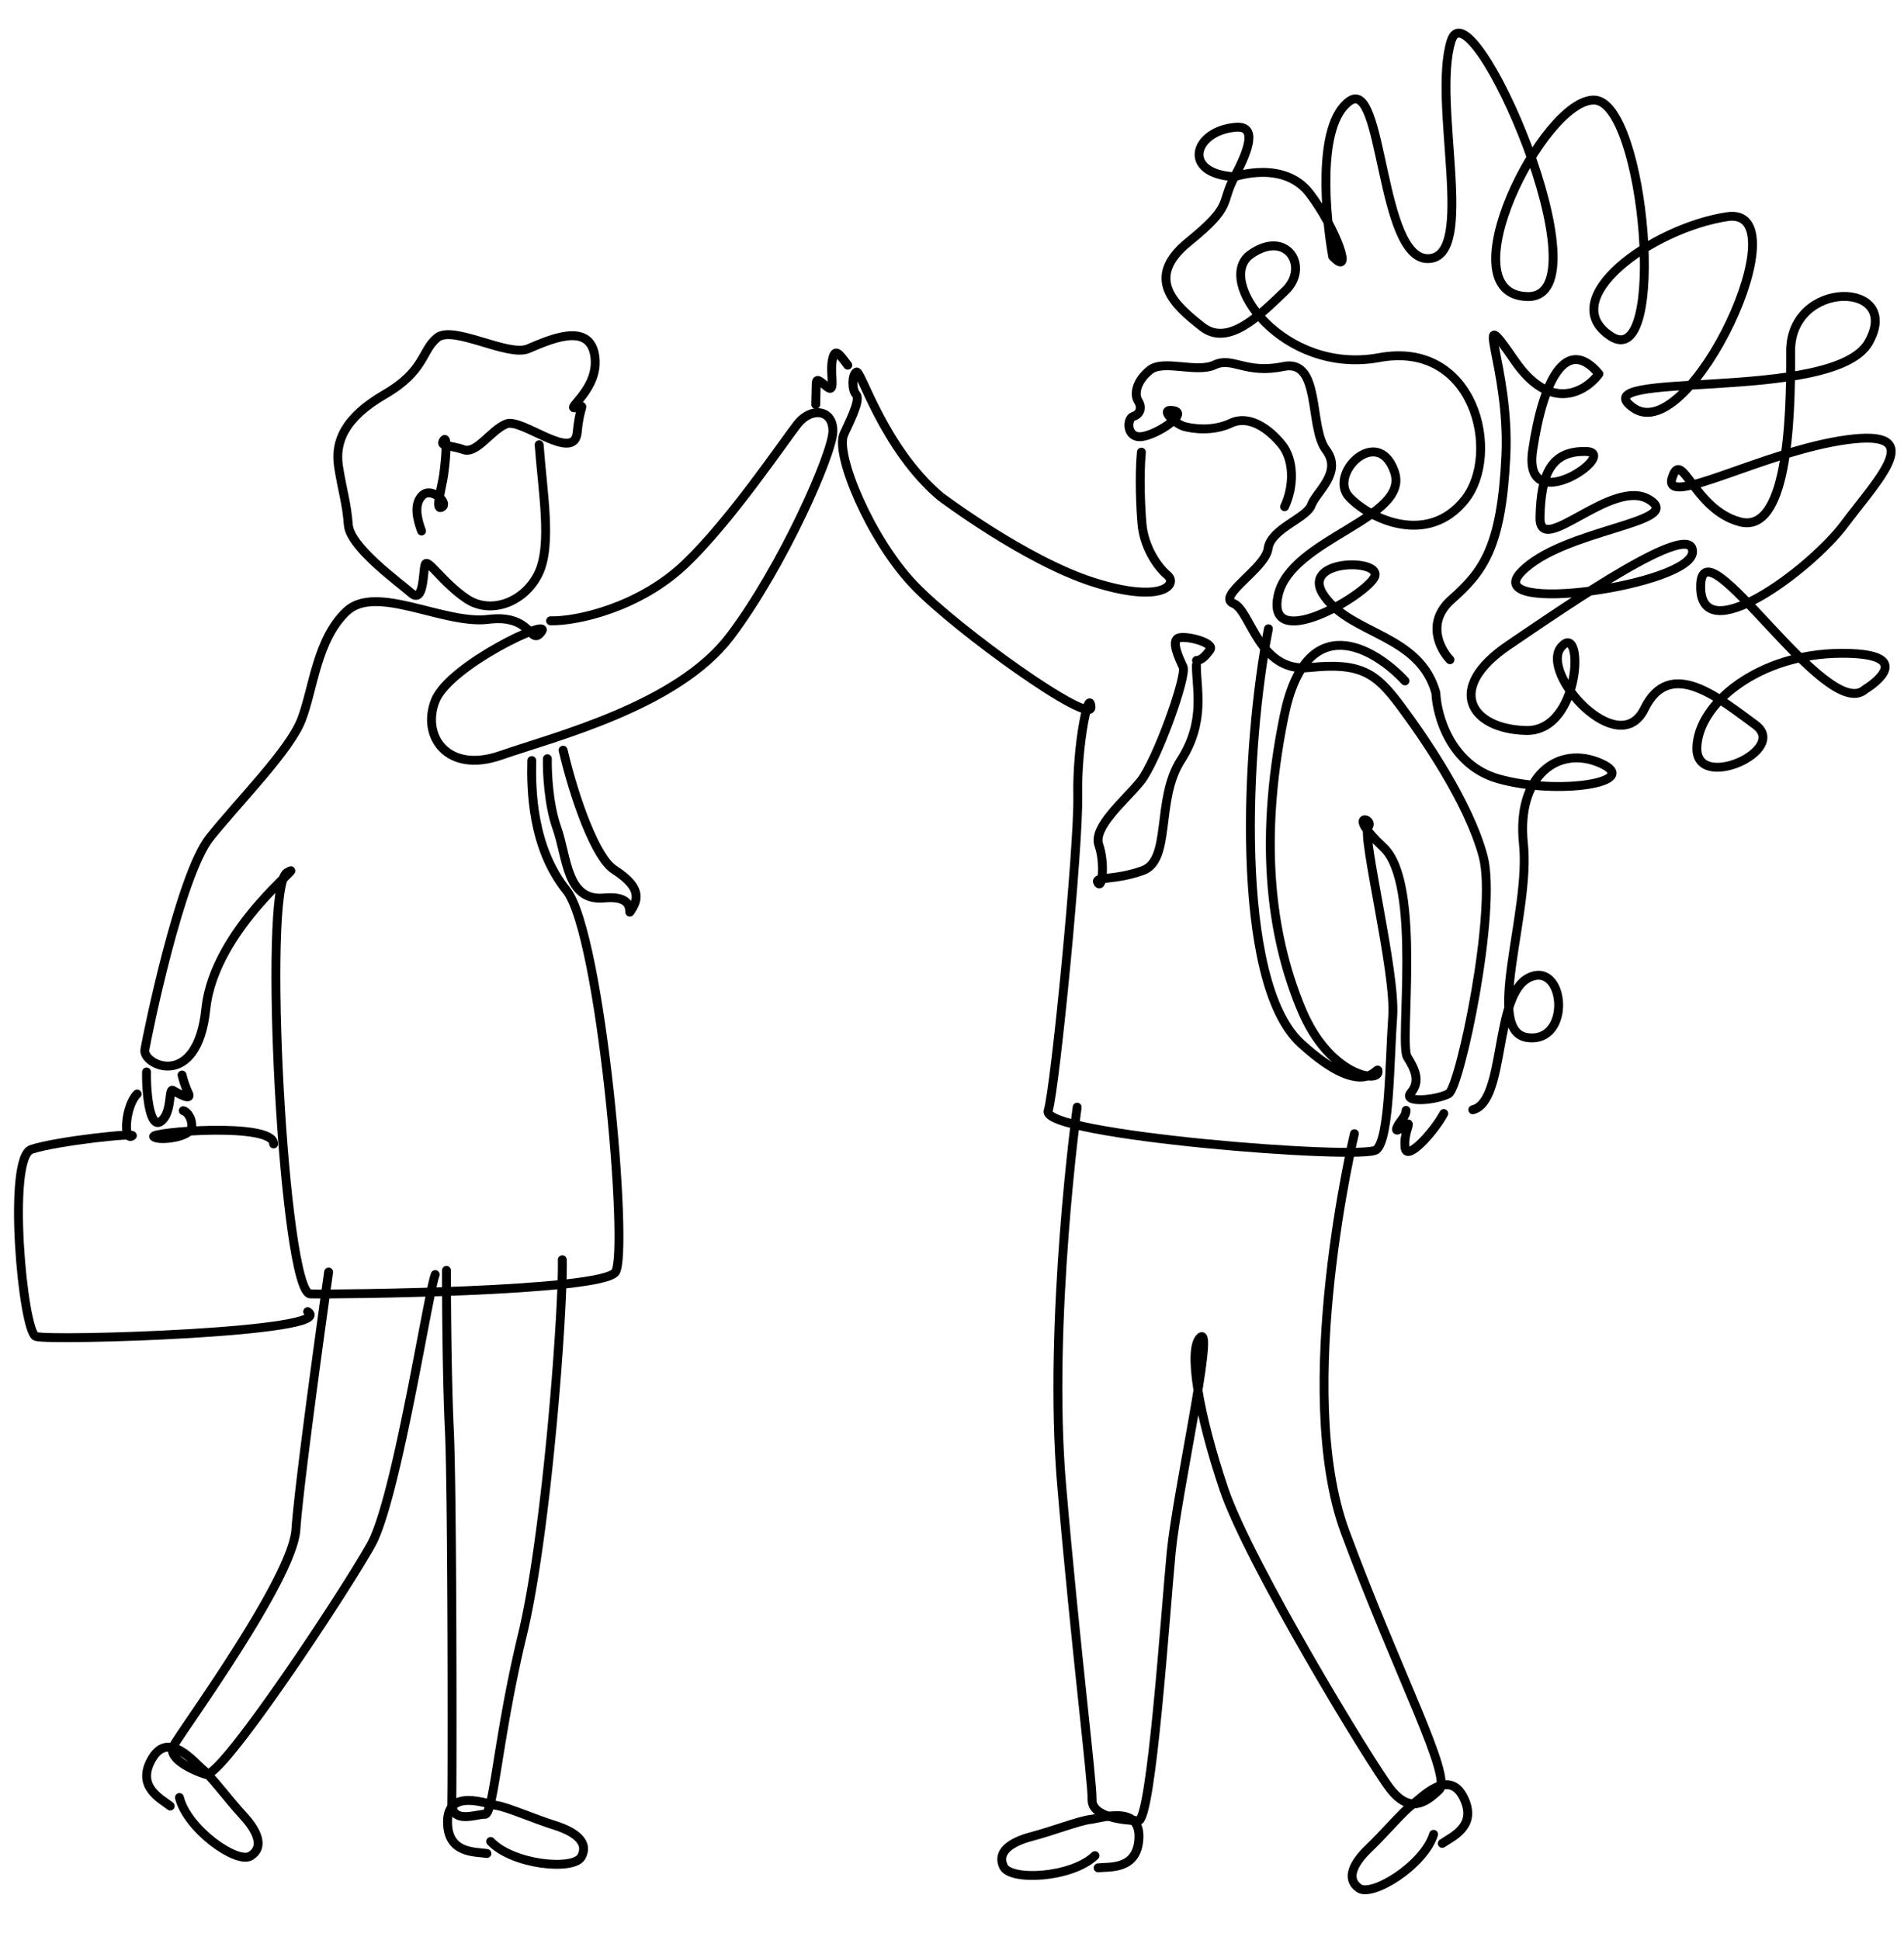 <svg width="428" height="436" fill="none" xmlns="http://www.w3.org/2000/svg"><path d="M121.194 99.961c.753 10.522 2.969 22.578-.179 29.007-3.149 6.428-10.711 9.252-16.122 5.624-5.412-3.628-8.78-9.209-9.314-7.721-.534 1.488-.21 8.998-3.149 6.428-2.938-2.57-13.75-10.326-14.132-15.337-.382-5.011-1.323-7.534-2.193-13.056-.87-5.523 1.257-10.975 10.375-16.263 9.118-5.288 8.225-9.81 11.79-12.728 3.567-2.918 15.889 4.374 20.43 2.48 4.542-1.895 13.637-6.183 14.96 1.35 1.322 7.535-6.785 12.346-4.277 11.905 2.509-.441 1.034-1.476.371 5.51-.663 6.988-12.415-3.292-15.946-1.874-3.531 1.418-6.657 6.847-9.63 5.777-2.973-1.07-5.482-.629-4.448-2.106 1.034-1.476.359 6.011-.21 8.999-.57 2.988-1.662 6.964-.14 5.999 1.521-.965-2.393-4.558-4.437-2.605-2.044 1.953-1.128 5.476-.187 7.999m31.826 49.264c2.728 11.569 7.429 24.183 11.366 26.777 3.937 2.593 6.376 5.151 4.296 8.604-2.079 3.452 2.068-2.953-6.445-2.152-8.514.801-8.28-9.198-10.625-15.755-1.876-5.246-2.205-12.557-2.134-15.556m165.725-56.636c2.103-4.452 2.243-10.451-.671-14.021-2.915-3.57-7.339-6.675-11.382-4.769-4.042 1.906-8.525 1.301-10.511.754-1.986-.547-5.899-4.14-2.415-3.558 3.484.582-3.625 5.417-7.132 5.835-3.508.418-3.403-4.081-1.893-4.546 1.51-.465 2.045-1.953 1.081-3.476s-.394-4.51 2.661-6.94c3.055-2.43 10.476.746 14.518-1.16s6.945 2.163 15.482.363c8.537-1.8 5.677 13.638 9.556 18.731 3.878 5.093-2.22 9.452-3.289 12.428-1.069 2.976-9.119 5.288-9.723 9.775-.605 4.488-11.744 10.729-7.784 12.323 3.96 1.593 5.63 15.637 17.152 14.407 11.522-1.23 14.959 1.351 20.289 8.479 5.33 7.128 15.479 21.871 18.694 33.951 3.215 12.08-5.213 51.897-7.745 53.339-2.532 1.441-10.546 2.253-8.49-.2 2.056-2.452 1.116-4.975-.812-8.022-1.927-3.046 3.41-38.934-5.392-47.144-8.803-8.209-1.846-6.546-3.391-4.581-1.545 1.965 6.231 32.658 5.498 42.645-.733 9.987-.644 27.495-3.699 29.925-3.055 2.429-75.377-3.269-73.75-8.733 1.626-5.464 6.886-59.361 6.655-70.871-.23-11.509 2.571-24.448 2.966-19.938.394 4.511-30.079-17.211-39.833-27.444-9.754-10.232-17.8-29.428-15.697-33.88 2.103-4.453 3.683-7.917 2.708-8.94-.976-1.024-.894-4.523.117-5 1.01-.476 6.094 17.15 18.833 27.953 0 0 19.15 14.454 34.527 19.316 15.376 4.863 18.978.445 16.528-1.613-2.45-2.058-5.342-6.628-5.724-11.638-.263-3.008-.656-10.42-.125-16.009" stroke="#000" stroke-width="2" stroke-linecap="round" stroke-linejoin="round"/><path d="M268.945 149.444c-.117 4.999 2.204 12.556-3.5 21.426-5.704 8.869-2.025 22.461-8.576 24.808-6.551 2.347-11.022 1.242-10.059 2.765.964 1.523 1.604-4.464.199-8.498-1.404-4.035 5.728-9.87 9.329-14.287 3.602-4.417 10.55-23.762 9.598-25.785-.952-2.023-2.856-6.069-.846-6.522 2.009-.453 7.967 1.187 6.933 2.664-1.034 1.476-2.056 2.452-3.055 2.429m-26.835 100.409s-6.629 48.362-3.488 84.95c3.141 36.587 6.934 66.688 6.84 70.687-.093 3.999 7.386 4.675 10.383 4.745 2.997.07 6.094-46.875 7.409-60.349 1.315-13.474 9.684-50.792 6.629-48.363-3.055 2.43-.41 17.497 5.197 34.135 5.607 16.638 33.032 61.798 37.399 67.402 4.366 5.605 7.92 3.187 10.987.258 3.066-2.929-9.38-26.23-21.128-58.017-11.749-31.788 2.094-89.485 2.094-89.485" stroke="#000" stroke-width="2" stroke-linecap="round" stroke-linejoin="round"/><path d="M322.256 412.293c-2.162 6.952-13.824 14.181-16.774 12.111-2.949-2.07-1.369-5.534 2.209-8.952 3.577-3.417 7.69-8.322 9.723-9.775 2.032-1.453 8.189-8.311 11.533-1.731 3.344 6.581-2.708 8.94-4.74 10.393m-78.073 2.749c-5.251 5.038-18.952 5.719-20.533 2.479-1.582-3.239 1.475-5.506 6.258-6.765 4.783-1.259 10.752-3.561 13.234-3.849 2.481-.287 11.184-3.309 10.93 4.07-.253 7.379-6.69 6.514-9.171 6.801m-136.559-5.922c5.01 5.279 18.663 6.601 20.395 3.439 1.731-3.162-1.217-5.57-5.935-7.051-4.719-1.482-10.574-4.062-13.039-4.465-2.465-.403-11.017-3.83-11.11 3.553-.092 7.382 6.378 6.82 8.843 7.223M40.333 404.02c1.72 7.075 12.904 15.025 15.978 13.145 3.074-1.879 1.715-5.436-1.64-9.073-3.356-3.636-7.151-8.791-9.089-10.369-1.937-1.578-7.65-8.811-11.401-2.454-3.752 6.357 2.14 9.093 4.077 10.671m246.867-264.62c-5.103 25.89-7.853 79.346 7.313 93.207 15.166 13.86 17.397 3.909 17.339 6.409-.058 2.499-11.01.742-17.164-13.908-6.153-14.65-10.156-35.752-3.948-66.118 4.965-24.292 20.18-15.366 27.167-7.866" stroke="#000" stroke-width="2" stroke-linecap="round" stroke-linejoin="round"/><path d="M277.508 39.727c-3.267 6.122-.149 6.375-10.337 14.64-10.187 8.264-2.836 14.438 3.052 19.078 5.888 4.64 13.055-2.695 18.677-8.065 5.623-5.37.328-13.998-7.803-8.186-8.131 5.811 7.359 27.183 28.939 23.187 21.581-3.996 27.476 21.652 19.24 31.963-8.237 10.311-21.093 4.507-25.97-.609-4.877-5.116 6.379-16.356 10.129-5.765 3.749 10.592-23.336 14.959-26.138 27.898-2.801 12.939 18.978.445 21.581-3.995 2.602-4.441-17.387-4.41-11.093 4.241 6.294 8.651 21.288 8.502 24.979 21.594.212 5.173 3.317 16.284 14.039 19.336 13.403 3.816 32.462.762 23.067-3.46-9.395-4.222-19.048 2.554-17.413 18.098 1.635 15.545-8.985 42.306.98 43.54 9.965 1.234 8.4-17.31.316-13.498-8.085 3.812-5.15 27.89-12.688 29.714M277.508 39.727c3.355-6.286 5.08-11.516.26-11.122-9.512.777-12.237 10.465-.26 11.122zm0 0s11.084-3.865 16.901 3.774c5.818 7.639 10.044 19.242 5.166 14.126-1.473-8.204-3.802-29.6 3.817-34.924 7.619-5.323 6.66 35.67 17.659 35.428 10.999-.242.819-34.994 5.142-48.898 4.323-13.904 35.623 57.857 17.144 57.424-18.478-.434 3.54-44.434 15.026-44.165 11.487.27 16.552 61.411 3.754 53.108-12.798-8.303 9.063-24.296 26.114-26.898 17.05-2.6-8.209 51.827-20.995 43.024-12.786-8.803 44.995-.945 52.814-14.767 7.819-13.822-17.651-14.42-17.538 2.09.113 16.508-.96 40.993-11.389 38.247-10.429-2.745-13.098-16.813-15.26-9.861-2.161 6.952 20.629-6.019 39.177-8.585 18.549-2.566 7.293 8.674-.444 18.997-7.738 10.322-32.654 28.745-32.302 13.747.351-14.997 28.252 31.175 36.929 23.375 4.395-2.731 9.486-8.181-5.306-8.127-18.49.066-32.244 11.248-32.478 21.246-.234 9.998 20.939.491 13.114-5.194-7.826-5.686-19.126-15.455-24.901-3.585-5.774 11.869-23.796-8.061-18.662-13.943s4.549 19.114-7.936 18.821c-12.486-.293-18.268-9.432-4.05-19.102 14.218-9.671 41.643-28.535 41.467-21.036-.175 7.499-47.808 14.384-38.585 4.597 9.224-9.787 37.238-11.131 28.865-16.329-8.372-5.199-24.798 13.423-24.576 3.925.222-9.499 2.349-14.951 10.339-14.763 7.991.187-14.358 15.669-11.986-.281 2.372-15.95 7.6-25.832 14.893-17.158-2.923 3.933-10.8 8.85-18.919-2.944-10.15-14.744-1.023.976-2.002 21.461-.979 20.485-5.103 25.89-12.247 32.225-5.715 5.068-2.592 11.11-.316 13.497m-1.388 102.006c-2.091 3.952-8.248 10.81-8.678 7.799-.429-3.011 1.128-5.475.629-5.487-.5-.011-3.055 2.429-2.521.941.535-1.487 2.056-2.452 2.091-3.952m-196.538-78.637c-.152 6.499.043 19.508 7.811 29.194 7.769 9.686 14.086 81.361 10.985 85.79-3.102 4.429-62.58 5.035-68.573 4.894-5.993-.141-10.855-91.289-5.28-94.66 5.576-3.37-16.274 12.123-18.205 30.585-1.931 18.462-14.288 12.67-13.707 9.182.581-3.487 7.916-39.329 14.608-47.675 6.691-8.347 17.947-19.587 20.608-26.527 2.661-6.94 3.418-17.927 10.063-24.273 6.645-6.347 21.916 3.015 31.939 1.749 10.024-1.265 9.349 6.222 11.928 2.781 2.579-3.441-20.663 7.518-23.847 15.447-3.184 7.928 2.61 16.567 14.702 12.349 12.091-4.218 39.735-11.073 51.596-26.8 11.861-15.728 22.945-40.978 23.063-45.977.117-5-4.866-5.616-7.956-1.687-3.09 3.929-14.998 21.656-25.22 31.42-10.223 9.764-24.289 12.936-30.282 12.795" stroke="#000" stroke-width="2" stroke-linecap="round" stroke-linejoin="round"/><path d="M32.945 240.945c-.105 4.499.695 13.021 3.239 11.08 2.544-1.941 1.674-7.463 2.66-6.94.988.523 4.437 2.605 3.485.582a22.157 22.157 0 01-1.405-4.035M190.57 82.08c-1.939-2.546-2.903-4.069-3.472-1.081-.57 2.988.823 7.522-1.14 5.976-1.962-1.547-2.45-2.059-2.485-.559l-.105 4.5M126.4 283.152c.242 11.01-3.437 61.443-8.97 84.322-5.532 22.879-6.441 40.364-8.439 40.317-1.998-.047-7.55 2.324-7.433-2.675.117-4.999.129-69.523-.543-83.544-.537-11.217-.661-28.693-.655-36.029m-2.52.941c-1.593 3.964-8.674 50.315-14.413 60.685-5.74 10.369-33.715 52.729-37.188 51.647-3.472-1.081-8.408-3.698-7.35-6.174 1.057-2.476 26.859-37.385 27.627-48.871.615-9.189 5.157-42.395 7.35-57.849" stroke="#000" stroke-width="2" stroke-linecap="round" stroke-linejoin="round"/><path d="M30.83 245.897c-2.556 2.441-3.243 10.428-1.222 9.475 2.021-.953-17.015 1.102-22.556 2.973-5.54 1.87-1.958 40.969 1.015 42.039 2.973 1.07 68.48-.895 61.094-5.569" stroke="#000" stroke-width="2" stroke-linecap="round" stroke-linejoin="round"/><path d="M61.507 257.12c.117-4.998-27.92-2.655-26.945-1.632.975 1.023 8.49.199 8.549-2.3.058-2.499-1.583-3.538-1.916-3.546" stroke="#000" stroke-width="2" stroke-linecap="round" stroke-linejoin="round"/></svg>